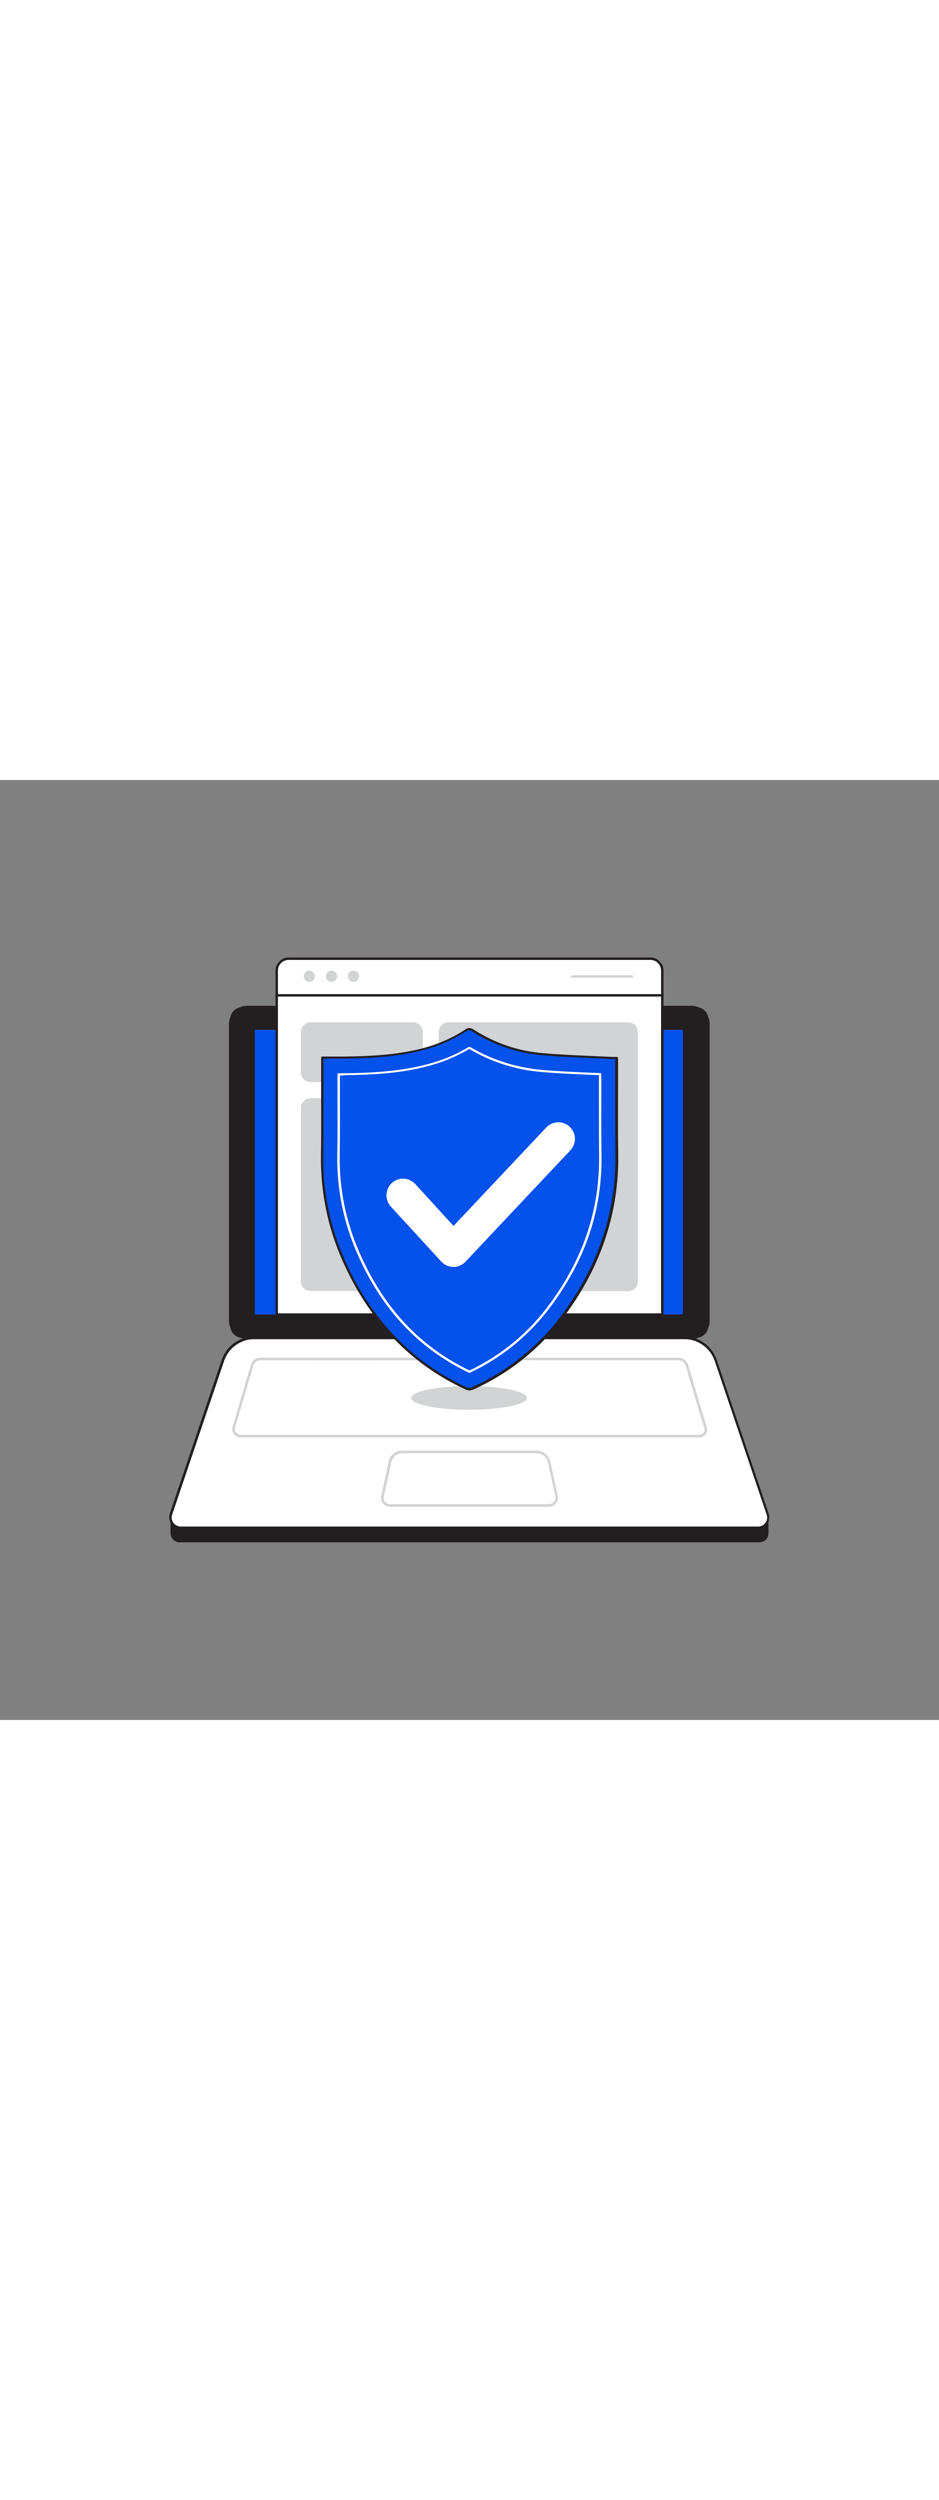<svg version="1.1" id="Layer_1" xmlns="http://www.w3.org/2000/svg" xmlns:xlink="http://www.w3.org/1999/xlink" x="0px" y="0px" viewBox="0 0 500 500" style="width: 188px;" xml:space="preserve" data-imageid="cybersecurity-1-98" imageName="Ciberseguridad 1" class="illustrations_image">
<rect x="0" y="0" width="500" height="500" fill="#808080" stroke="none"/>
<style type="text/css">
	.st0_cybersecurity-1-98{fill:#231F20;}
	.st1_cybersecurity-1-98{fill:#FFFFFF;}
	.st2_cybersecurity-1-98{fill:#D1D3D4;}
	.st3_cybersecurity-1-98{fill:#68E1FD;}
</style>
<g id="Laptop_cybersecurity-1-98">
	<path class="st0_cybersecurity-1-98" d="M90.8,391.6h318.4l0,0v9.1c0,2.7-2.2,4.8-4.8,4.8H95.6c-2.7,0-4.8-2.2-4.8-4.8V391.6L90.8,391.6z"/>
	<path class="st1_cybersecurity-1-98" d="M403.8,397.6H96.2c-3,0-5.4-2.4-5.4-5.5c0-0.6,0.1-1.2,0.3-1.7l27.6-81.6c2.5-7.3,9.3-12.1,16.9-12.1h228.7&#10;&#9;&#9;c7.7,0,14.5,4.9,16.9,12.1l27.6,81.6c1,2.9-0.6,5.9-3.4,6.9C404.9,397.5,404.4,397.6,403.8,397.6z"/>
	<path class="st0_cybersecurity-1-98" d="M403.8,398.2H96.2c-3.4,0-6.1-2.7-6.1-6.1c0-0.7,0.1-1.3,0.3-1.9l27.6-81.6c2.5-7.5,9.6-12.6,17.5-12.6h228.7&#10;&#9;&#9;c7.9,0,15,5.1,17.5,12.6l27.6,81.6c1.1,3.2-0.6,6.6-3.8,7.7C405.1,398.1,404.4,398.2,403.8,398.2z M135.6,297.4&#10;&#9;&#9;c-7.4,0-14,4.7-16.3,11.7l-27.6,81.6c-0.9,2.5,0.4,5.2,2.9,6.1c0.5,0.2,1.1,0.3,1.6,0.3h307.5c2.6,0,4.8-2.1,4.8-4.8&#10;&#9;&#9;c0-0.5-0.1-1.1-0.3-1.6l-27.6-81.6c-2.4-7-8.9-11.7-16.3-11.7L135.6,297.4z"/>
	<path class="st2_cybersecurity-1-98" d="M372.5,349.7H128.2c-2.5,0-4.5-2-4.5-4.5c0-0.4,0.1-0.9,0.2-1.3l9.8-33.1c0.6-2.1,2.6-3.5,4.8-3.5h222.7&#10;&#9;&#9;c2.5,0,4.6,1.6,5.3,4l9.9,33.3c0.6,2.1-0.6,4.3-2.7,4.9C373.2,349.7,372.9,349.8,372.5,349.7L372.5,349.7z M138.4,308.7&#10;&#9;&#9;c-1.6,0-2.9,1-3.4,2.5l-9.8,33.1c-0.5,1.6,0.4,3.4,2,3.9c0.3,0.1,0.6,0.1,1,0.1h244.3c0.8,0,1.6-0.4,2.1-1c0.5-0.7,0.7-1.6,0.4-2.4&#10;&#9;&#9;l-9.9-33.3c-0.5-1.8-2.1-3-4-3L138.4,308.7z"/>
	<path class="st2_cybersecurity-1-98" d="M292.4,386.6h-84.7c-2.6,0-4.8-2.1-4.8-4.8c0-0.3,0-0.7,0.1-1l4-18.4c0.7-3.3,3.7-5.7,7.1-5.7h71.7&#10;&#9;&#9;c3.4,0,6.4,2.4,7.2,5.7l4,18.4c0.6,2.6-1.1,5.1-3.6,5.7C293,386.5,292.7,386.6,292.4,386.6L292.4,386.6z M214.2,358.1&#10;&#9;&#9;c-2.8,0-5.1,1.9-5.8,4.6l-4,18.4c-0.2,1,0,2,0.7,2.8c0.6,0.8,1.6,1.3,2.6,1.3h84.7c1,0,2-0.5,2.6-1.3c0.6-0.8,0.9-1.8,0.7-2.8&#10;&#9;&#9;l-4-18.4c-0.6-2.7-3-4.6-5.8-4.6H214.2z"/>
	<path class="st0_cybersecurity-1-98" d="M129.1,120.8h241.6c3.6,0,6.5,2.9,6.5,6.5v162.9c0,3.6-2.9,6.5-6.5,6.5H129.1c-3.6,0-6.5-2.9-6.5-6.5V127.3&#10;&#9;&#9;C122.6,123.7,125.5,120.8,129.1,120.8z"/>
	<path class="st0_cybersecurity-1-98" d="M368.1,297.4H131.7c-5.4,0-9.8-4.4-9.8-9.8V129.9c0-5.4,4.4-9.8,9.8-9.8h236.4c5.4,0,9.8,4.4,9.8,9.8v157.7&#10;&#9;&#9;C377.9,293,373.5,297.4,368.1,297.4z M131.7,121.5c-4.6,0-8.4,3.8-8.4,8.4v157.7c0,4.6,3.8,8.4,8.4,8.4h236.4&#10;&#9;&#9;c4.6,0,8.4-3.8,8.4-8.4V129.9c0-4.6-3.8-8.4-8.4-8.4H131.7z"/>
</g>
<g id="Screen_cybersecurity-1-98">
	<rect x="135.7" y="132.9" class="st3_cybersecurity-1-98 targetColor" width="227.9" height="151.4" style="fill: rgb(4, 81, 235);"/>
	<path class="st1_cybersecurity-1-98" d="M151.9,95.1h196.3c2.5,0,4.5,2,4.5,4.5v184.7l0,0H147.3l0,0V99.6C147.3,97.1,149.4,95.1,151.9,95.1L151.9,95.1&#10;&#9;&#9;z"/>
	<path class="st0_cybersecurity-1-98" d="M352.7,285H147.3c-0.4,0-0.6-0.3-0.6-0.6l0,0V101.4c0-3.9,3.1-7,7-7h192.6c3.9,0,7,3.1,7,7v182.9&#10;&#9;&#9;C353.4,284.7,353.1,285,352.7,285C352.7,285,352.7,285,352.7,285z M148,283.7h204V101.4c0-3.1-2.5-5.7-5.7-5.7H153.7&#10;&#9;&#9;c-3.1,0-5.7,2.5-5.7,5.7L148,283.7z"/>
	<path class="st0_cybersecurity-1-98" d="M352.7,115.2H147.3c-0.4,0-0.7-0.2-0.7-0.6c0-0.4,0.2-0.7,0.6-0.7c0.1,0,0.1,0,0.2,0h205.3&#10;&#9;&#9;c0.4,0,0.7,0.2,0.7,0.6c0,0.4-0.2,0.7-0.6,0.7C352.8,115.2,352.7,115.2,352.7,115.2z"/>
	<path class="st2_cybersecurity-1-98" d="M165.4,128.9H220c2.8,0,5.1,2.3,5.1,5.1v21.6c0,2.8-2.3,5.1-5.1,5.1h-54.7c-2.8,0-5.1-2.3-5.1-5.1v-21.6&#10;&#9;&#9;C160.3,131.2,162.6,128.9,165.4,128.9z"/>
	<path class="st2_cybersecurity-1-98" d="M165.4,169.3H220c2.8,0,5.1,2.3,5.1,5.1v92.4c0,2.8-2.3,5-5.1,5h-54.7c-2.8,0-5.1-2.3-5.1-5v-92.4&#10;&#9;&#9;C160.3,171.6,162.6,169.3,165.4,169.3z"/>
	<path class="st2_cybersecurity-1-98" d="M238.7,128.9h95.9c2.8,0,5,2.3,5,5.1v132.9c0,2.8-2.3,5-5,5h-95.9c-2.8,0-5.1-2.3-5.1-5V133.9&#10;&#9;&#9;C233.7,131.2,235.9,128.9,238.7,128.9z"/>
	<circle class="st2_cybersecurity-1-98" cx="164.7" cy="104.4" r="3"/>
	<circle class="st2_cybersecurity-1-98" cx="176.5" cy="104.4" r="3"/>
	<circle class="st2_cybersecurity-1-98" cx="188.2" cy="104.4" r="3"/>
	<path class="st2_cybersecurity-1-98" d="M336.6,105.1h-32.1c-0.4,0-0.6-0.3-0.6-0.6s0.3-0.6,0.6-0.6c0,0,0,0,0,0h32.1c0.4,0,0.6,0.3,0.6,0.6&#10;&#9;&#9;c0,0,0,0,0,0C337.3,104.8,337,105.1,336.6,105.1L336.6,105.1z"/>
</g>
<g id="Shadow_cybersecurity-1-98">
	<ellipse class="st2_cybersecurity-1-98" cx="249.8" cy="328.7" rx="30.8" ry="6.3"/>
</g>
<g id="Shield_Icon_cybersecurity-1-98">
	<path class="st3_cybersecurity-1-98 targetColor" d="M328.5,147.9v3.3c0,16-0.1,32,0,48.1c0.4,31.4-9.4,59.3-27.7,84.5c-12.5,17.3-29.3,31-48.7,39.8&#10;&#9;&#9;c-1.3,0.7-2.7,0.7-4,0c-30.8-14.3-51.9-37.9-65.3-68.7c-7.7-17.4-11.5-36.3-11.2-55.4c0.2-16.1,0-32.2,0-48.3v-3.5&#10;&#9;&#9;c4.4,0,8.5,0.1,12.6,0c13.4-0.2,26.8-0.9,40-4.2c8.6-2.1,16.7-5.6,24.1-10.4c1-0.9,2.6-0.9,3.6,0c11.2,7.3,24.1,11.7,37.5,12.7&#10;&#9;&#9;c12.1,1.1,24.2,1.4,36.4,2C326.5,147.9,327.4,147.9,328.5,147.9z" style="fill: rgb(4, 81, 235);"/>
	<path class="st0_cybersecurity-1-98" d="M250,324.7c-0.8,0-1.6-0.2-2.3-0.6c-29.6-13.7-51.6-37-65.6-69c-7.7-17.5-11.5-36.5-11.2-55.6&#10;&#9;&#9;c0.2-11.2,0.1-22.5,0.1-33.5c0-5,0-9.9,0-14.8v-3.5c0-0.4,0.3-0.6,0.6-0.6h4.1c2.9,0,5.7,0,8.4,0c12.8-0.2,26.5-0.8,39.8-4.1&#10;&#9;&#9;c8.5-2.1,16.6-5.5,23.9-10.3c1.2-1,3-1,4.3,0c11.2,7.2,23.9,11.6,37.2,12.6c8.4,0.8,17,1.1,25.4,1.5c3.7,0.2,7.3,0.3,11,0.5&#10;&#9;&#9;c0.5,0,1.1,0,1.7,0h1.1c0.4,0,0.6,0.3,0.6,0.6v0v3.3c0,5,0,10,0,15c0,10.9-0.1,22.1,0.1,33.1c0.4,30.4-9,59-27.9,84.8&#10;&#9;&#9;c-12.6,17.4-29.5,31.2-49,40C251.6,324.5,250.8,324.7,250,324.7z M172.2,148.3v2.8c0,4.9,0,9.9,0,14.8c0,11,0.1,22.3-0.1,33.5&#10;&#9;&#9;c-0.3,18.9,3.5,37.7,11.1,55.1c13.8,31.8,35.7,54.8,64.9,68.4c1.1,0.6,2.4,0.6,3.5,0c19.3-8.8,36.1-22.4,48.5-39.6&#10;&#9;&#9;c18.7-25.6,28-53.9,27.6-84.1c-0.1-11-0.1-22.2-0.1-33.1c0-5,0-10,0-15v-2.7h-0.4c-0.6,0-1.2,0-1.8,0c-3.7-0.2-7.3-0.3-11-0.5&#10;&#9;&#9;c-8.4-0.4-17-0.7-25.4-1.5c-13.5-1.1-26.4-5.5-37.8-12.8c-0.8-0.7-2.1-0.7-2.9,0c-7.5,4.8-15.7,8.3-24.3,10.4&#10;&#9;&#9;c-13.4,3.4-27.2,4-40.1,4.2c-2.8,0-5.6,0-8.5,0L172.2,148.3z"/>
	<path class="st1_cybersecurity-1-98" d="M250,315.4c-0.1,0-0.2,0-0.3-0.1c-27.1-13-46.6-33.9-59.6-63.7c-7.2-16.4-10.8-34.1-10.5-52&#10;&#9;&#9;c0.2-11.3,0.1-22.6,0.1-33.6v-9.4c0-0.4,0.3-0.6,0.6-0.6c1.3,0,2.6,0,3.9,0c13.3-0.2,27.6-0.9,41.8-4.4c8.3-2,16.2-5.2,23.6-9.6&#10;&#9;&#9;c0.2-0.1,0.5-0.1,0.7,0c11.7,6.9,24.7,11,38.2,12.2c8.7,0.8,17.4,1.1,25.8,1.5l5.3,0.2c0.3,0,0.6,0.3,0.6,0.6v9.9&#10;&#9;&#9;c0,10.8-0.1,22,0.1,33c0.4,28.9-8.2,54.9-26.2,79.5c-11.3,15.6-26.4,28.2-43.9,36.4C250.2,315.3,250.1,315.4,250,315.4z M181,157.2&#10;&#9;&#9;v8.8c0,11,0.1,22.4-0.1,33.7c-0.3,17.7,3.3,35.2,10.4,51.4c12.8,29.4,32,50.1,58.7,63c17.2-8.2,32-20.5,43.1-35.9&#10;&#9;&#9;c17.8-24.4,26.3-50.2,25.9-78.8c-0.1-11.1-0.1-22.2-0.1-33.1v-9.3l-4.7-0.2c-8.5-0.4-17.2-0.7-25.9-1.5&#10;&#9;&#9;c-13.6-1.1-26.7-5.3-38.4-12.2c-7.4,4.3-15.3,7.5-23.6,9.5c-14.3,3.6-28.7,4.2-42.1,4.4C183.2,157.2,182.1,157.2,181,157.2z"/>
	<path class="st1_cybersecurity-1-98" d="M241.4,259L241.4,259c-2.5,0-4.9-1.1-6.5-2.9L208.2,227c-3.3-3.5-3.2-9.1,0.3-12.5s9.1-3.2,12.5,0.3&#10;&#9;&#9;c0.1,0.1,0.1,0.1,0.2,0.2l20.3,22.2l49.4-52.4c3.4-3.5,8.9-3.7,12.5-0.3c3.5,3.4,3.7,8.9,0.3,12.5l0,0l-55.9,59.3&#10;&#9;&#9;C246.1,258.1,243.8,259.1,241.4,259z"/>
</g>
</svg>